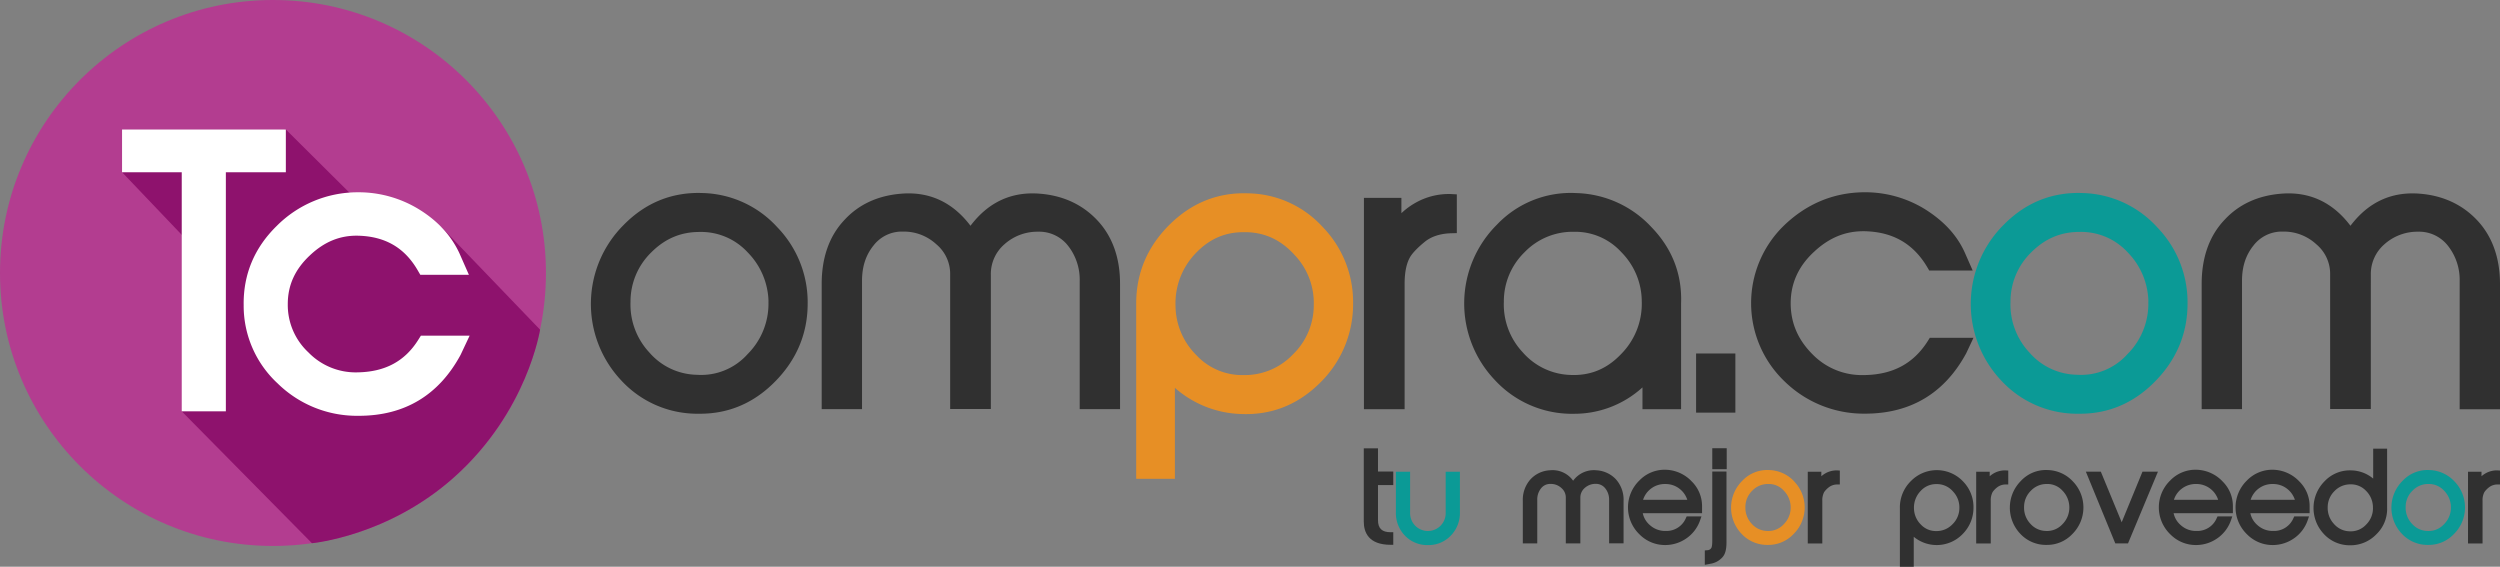 <svg xmlns="http://www.w3.org/2000/svg" viewBox="0 0 1144.78 259.51"><rect x="0" y="0" width="1144.78" height="259.51" fill="#808080" stroke="none"/><title>Recurso 5</title><g id="Capa_2" data-name="Capa 2"><g id="Capa_1-2" data-name="Capa 1"><circle cx="125" cy="125" r="125" style="fill:#b33d90"/><path d="M130.91,59.31l-75,19.57L88.63,113.2l-1.15,62.09-4.26,13.06,59.63,60.39s34.9-3.19,65.15-30.27c33.55-30,39.3-67.51,39.3-67.51L202.16,104,165.63,93.81Z" style="fill:#8e126d;fill-rule:evenodd"/><circle cx="124.58" cy="124.88" r="95" style="fill:none"/><path d="M55.89,59.31h75V78.88H103.42V188.35H83.22V78.88H55.89" style="fill:#fff"/><path d="M192.47,125.84l-1.2-2.06c-6-10.38-14.94-15.56-27.36-15.85-8.19-.17-15.36,2.75-21.94,8.95-6.86,6.4-10.19,13.7-10.19,22.34a29.67,29.67,0,0,0,9.46,22.16,30.15,30.15,0,0,0,22.41,9.13c12.55-.18,21.67-5,27.86-14.87l1.22-1.93h22.32l-4.13,8.77c-10,18.53-25.72,27.92-46.59,27.92h-.75a51.81,51.81,0,0,1-36.43-14.81,48.42,48.42,0,0,1-15.57-35.78c-.22-14.07,4.87-26.32,15.15-36.37a52.33,52.33,0,0,1,36.82-15.39,52.87,52.87,0,0,1,28.62,8c8.43,5.24,14.56,12,18.24,20l4.3,9.77" style="fill:#fff"/><path d="M355.88,104a47.77,47.77,0,0,0-34.25-15.61c-13.89-.49-26,4.41-36,14.57a51.09,51.09,0,0,0-1.17,71.22,47.34,47.34,0,0,0,34.23,15.27l1.94,0c13,0,24.45-4.85,34-14.44,10.1-10.09,15.21-22.22,15.21-36A49.37,49.37,0,0,0,355.88,104Zm-4,34.09a32.6,32.6,0,0,1-9.57,24.09,28.44,28.44,0,0,1-23.22,9.44h-.05a29.47,29.47,0,0,1-21.68-10.2,32.16,32.16,0,0,1-8.64-23.17,31.41,31.41,0,0,1,9.5-22.68c6.29-6.29,13.49-9.35,22.06-9.35a28.93,28.93,0,0,1,22.05,9.3A33.06,33.06,0,0,1,351.91,138.07Z" style="fill:#303030"/><path d="M502.22,100.61c-6.7-7-15.44-11.06-26-11.91-13-1.08-23.62,3.85-31.82,14.68-8.19-10.84-18.91-15.77-31.8-14.68-10.6.86-19.29,4.87-25.81,11.9-7,7.33-10.53,17.24-10.53,29.45v57.3h18.47V128.62c0-6.51,1.72-11.8,5.25-16.18a16.37,16.37,0,0,1,13.49-6.39,21.88,21.88,0,0,1,15.29,5.81,17.65,17.65,0,0,1,6.33,14v61.44h18.63V125.91a18,18,0,0,1,6.16-14,22.63,22.63,0,0,1,15.45-5.81A16.75,16.75,0,0,1,489,112.44a25.1,25.1,0,0,1,5.41,16.18v58.73h18.47v-57.3C512.92,118,509.32,108,502.22,100.61Z" style="fill:#303030"/><path d="M605.54,103.8a47.14,47.14,0,0,0-34.06-15.27c-13.84-.5-26,4.4-36.15,14.57-10,10-15.05,22.06-15.05,35.88v80.26H538V177.59a48,48,0,0,0,30.6,12c13.85.51,25.91-4.35,36-14.43a50.3,50.3,0,0,0,15-36.34A49.37,49.37,0,0,0,605.54,103.8Zm-3.95,35.93a31.41,31.41,0,0,1-9.66,22.68,30.37,30.37,0,0,1-22.47,9.34,28.69,28.69,0,0,1-21.79-9.29,32.17,32.17,0,0,1-9.39-22.57,33,33,0,0,1,9.38-24.07c6.11-6.38,13.23-9.5,21.7-9.5.57,0,1.14,0,1.71,0h0c8.5.29,15.59,3.68,21.68,10.37A31.93,31.93,0,0,1,601.59,139.73Z" style="fill:#e78f25"/><path d="M664.26,88.85a31,31,0,0,0-15.54,3.71,32.41,32.41,0,0,0-7,5.06v-7H624.56v96.75h18.63v-57.3c0-5.45.85-9.55,2.59-12.49.8-1.3,2.58-3.52,6.53-6.76,3-2.49,7.06-3.82,11.93-4l2.86-.08V89Z" style="fill:#303030"/><path d="M756.21,104a48.64,48.64,0,0,0-34.54-15.59,46.56,46.56,0,0,0-36.15,14.41,50.88,50.88,0,0,0-1,71.22,48,48,0,0,0,34.08,15.43l1.82,0a46.31,46.31,0,0,0,31.69-12.08v10h17.68V138.93C770.28,125.57,765.71,113.79,756.21,104Zm-4.43,34a32.7,32.7,0,0,1-9.55,24.23c-6.5,6.8-14.14,9.88-23.23,9.46a30.23,30.23,0,0,1-21.73-10.37,32,32,0,0,1-8.64-23.16h0a31.33,31.33,0,0,1,9.5-22.68,30.55,30.55,0,0,1,22.63-9.34,28.51,28.51,0,0,1,21.63,9.29A32.13,32.13,0,0,1,751.78,137.91Z" style="fill:#303030"/><rect x="776.66" y="161.87" width="17.99" height="27.08" style="fill:#303030"/><path d="M883.68,154.69l-.87,1.38c-6.54,10.41-16.11,15.54-29.28,15.68a31.6,31.6,0,0,1-23.55-9.5c-6.71-6.72-10-14.38-10-23.43s3.59-17,10.7-23.52c6.76-6.34,14.14-9.42,22.53-9.42h.59c13,.29,22.39,5.71,28.78,16.57l.85,1.44h19.89l-3.57-8.12c-3.51-7.86-9.4-14.33-18-19.8a52.21,52.21,0,0,0-28.36-7.93c-13.94.17-26.25,5.33-36.62,15.36a49.53,49.53,0,0,0,.51,71.34,51.84,51.84,0,0,0,36.12,14.68H854c20.83,0,36.43-9.31,46.37-27.69l3.31-7.05Z" style="fill:#303030"/><path d="M987.74,104a47.77,47.77,0,0,0-34.25-15.61c-13.88-.49-26,4.41-36,14.57a51.09,51.09,0,0,0-1.17,71.22,47.34,47.34,0,0,0,34.23,15.27l1.94,0c13,0,24.45-4.85,34-14.44,10.09-10.09,15.21-22.22,15.21-36A49.37,49.37,0,0,0,987.74,104Zm-4,34.09a32.6,32.6,0,0,1-9.57,24.09A28.51,28.51,0,0,1,951,171.6h-.05a29.47,29.47,0,0,1-21.68-10.2,32.16,32.16,0,0,1-8.64-23.17,31.41,31.41,0,0,1,9.5-22.68c6.29-6.29,13.49-9.35,22.06-9.35a28.89,28.89,0,0,1,22.05,9.3A33.06,33.06,0,0,1,983.77,138.07Z" style="fill:#0b9a96"/><path d="M1134.08,100.61c-6.7-7-15.44-11.06-25.95-11.91-13-1.08-23.62,3.85-31.82,14.68-8.19-10.84-18.9-15.77-31.8-14.68-10.6.86-19.29,4.87-25.81,11.9-7,7.33-10.53,17.24-10.53,29.45v57.3h18.47V128.62c0-6.51,1.72-11.8,5.25-16.18a16.37,16.37,0,0,1,13.49-6.39,21.88,21.88,0,0,1,15.29,5.81,17.65,17.65,0,0,1,6.33,14v61.44h18.63V125.91a18,18,0,0,1,6.16-14,22.63,22.63,0,0,1,15.45-5.81,16.75,16.75,0,0,1,13.66,6.39,25.15,25.15,0,0,1,5.41,16.18v58.73h18.47v-57.3C1144.78,118,1141.18,108,1134.08,100.61Z" style="fill:#303030"/><path d="M638,222.12v-6.19h-7V205.3h-6.51v33.52c0,4.86,2.13,10.65,12.31,10.65H638v-5.76H636.8c-4,0-5.8-1.72-5.8-5.58v-16Z" style="fill:#303030"/><path d="M662,216v19a8.15,8.15,0,0,1-16.3,0V216h-6.51v18.56a14.91,14.91,0,0,0,4.14,10.72,14.16,14.16,0,0,0,10.52,4.32,14,14,0,0,0,10.47-4.32,14.74,14.74,0,0,0,4.19-10.72V216Z" style="fill:#0b9a96"/><path d="M739.88,219.4a13.27,13.27,0,0,0-8.84-4.05,11.73,11.73,0,0,0-10.68,4.78,11.57,11.57,0,0,0-10.67-4.78,13,13,0,0,0-8.78,4.05,14,14,0,0,0-3.59,10v19.42h6.61V228.94a8.1,8.1,0,0,1,1.71-5.29,5.29,5.29,0,0,1,4.36-2.06,7.12,7.12,0,0,1,5,1.89,5.69,5.69,0,0,1,2,4.55v20.8h6.66V228a5.8,5.8,0,0,1,2-4.55,7.36,7.36,0,0,1,5-1.89,5.4,5.4,0,0,1,4.41,2.06,8.19,8.19,0,0,1,1.76,5.29v19.89h6.62V229.41A14,14,0,0,0,739.88,219.4Z" style="fill:#303030"/><path d="M779.39,231.6a15.79,15.79,0,0,0-4.66-11.08,17,17,0,0,0-11.37-5.39,16.08,16.08,0,0,0-12.72,4.94,17.14,17.14,0,0,0,.11,24.63,16.4,16.4,0,0,0,11.7,4.88h.22a17,17,0,0,0,9.7-3.16,16.63,16.63,0,0,0,6.2-8.39l.55-1.58h-6.76l-.32.68a9.64,9.64,0,0,1-9.25,6,10.45,10.45,0,0,1-7.27-2.66,9.85,9.85,0,0,1-3.28-5.48h27.15Zm-6.76-2.74H752.38a10.42,10.42,0,0,1,10.25-7.22,10.31,10.31,0,0,1,6.78,2.44A10.44,10.44,0,0,1,772.63,228.86Z" style="fill:#303030"/><path d="M784.07,247.64c0,2.33-.32,3.07-.42,3.24a2.18,2.18,0,0,1-1.9,1.07l-1.1.09v6.6l2.54-.48a9.25,9.25,0,0,0,5.59-3.05c1.21-1.34,1.8-3.54,1.8-6.73V215.93h-6.51Z" style="fill:#303030"/><rect x="784.07" y="205.25" width="6.61" height="9.6" style="fill:#303030"/><path d="M821.67,220.53A16.29,16.29,0,0,0,810,215.24a15.7,15.7,0,0,0-12.21,4.94,17.32,17.32,0,0,0-.4,24.16A16,16,0,0,0,809,249.52h.68a15.81,15.81,0,0,0,11.54-4.9,17.14,17.14,0,0,0,.41-24.1Zm-12.07,1.1a9.19,9.19,0,0,1,7.23,3.05,10.94,10.94,0,0,1,3.14,7.43,10.72,10.72,0,0,1-3.15,7.92,9.5,9.5,0,0,1-7.62,3.1h0a9.66,9.66,0,0,1-7.12-3.35,10.58,10.58,0,0,1-2.84-7.62,10.31,10.31,0,0,1,3.12-7.45A9.82,9.82,0,0,1,809.6,221.63Z" style="fill:#e78f25"/><path d="M841.33,215.4a10.44,10.44,0,0,0-5.32,1.27,11.44,11.44,0,0,0-2,1.41V216H827.8v32.85h6.66V229.41a8,8,0,0,1,.84-4.07,10,10,0,0,1,2.14-2.21,6.27,6.27,0,0,1,3.88-1.28l1.16,0v-6.38Z" style="fill:#303030"/><path d="M898.92,220.47a16.55,16.55,0,0,0-23.84-.23,16.84,16.84,0,0,0-5.1,12.38v26.89h6.35V245.8a16.49,16.49,0,0,0,22.25-1.12,17,17,0,0,0,5.1-12.32A16.76,16.76,0,0,0,898.92,220.47Zm-12.25,22.71a9.42,9.42,0,0,1-7.15-3.05,10.61,10.61,0,0,1-3.09-7.42,10.87,10.87,0,0,1,3.09-7.92,9.48,9.48,0,0,1,7.12-3.12l.56,0h0a9.7,9.7,0,0,1,7.12,3.4,10.5,10.5,0,0,1,2.9,7.56,10.35,10.35,0,0,1-3.18,7.46A10,10,0,0,1,886.67,243.18Z" style="fill:#303030"/><path d="M918.42,215.4a10.37,10.37,0,0,0-5.31,1.27,11.09,11.09,0,0,0-2,1.41V216h-6.19v32.85h6.67V229.41a8,8,0,0,1,.84-4.07,9.71,9.71,0,0,1,2.14-2.21,6.26,6.26,0,0,1,3.87-1.28l1.17,0v-6.38Z" style="fill:#303030"/><path d="M949.27,220.53a16.25,16.25,0,0,0-11.62-5.29,15.62,15.62,0,0,0-12.22,4.94,17.34,17.34,0,0,0-.39,24.16,16,16,0,0,0,11.61,5.18h.67a15.85,15.85,0,0,0,11.55-4.9,17.15,17.15,0,0,0,.4-24.1Zm-12.07,1.1a9.21,9.21,0,0,1,7.23,3.05,10.85,10.85,0,0,1,3.14,7.43,10.68,10.68,0,0,1-3.14,7.92,9.57,9.57,0,0,1-7.62,3.1h0a9.69,9.69,0,0,1-7.12-3.35,10.58,10.58,0,0,1-2.84-7.62,10.31,10.31,0,0,1,3.12-7.45A9.83,9.83,0,0,1,937.2,221.63Z" style="fill:#303030"/><polygon points="981.07 215.98 971.55 239.15 961.99 215.98 955.14 215.98 968.62 248.83 974.44 248.83 988.15 215.98 981.07 215.98" style="fill:#303030"/><path d="M1022.47,231.6a15.79,15.79,0,0,0-4.66-11.08,17,17,0,0,0-11.37-5.39,16.08,16.08,0,0,0-12.72,4.94,17.13,17.13,0,0,0,.12,24.63,16.37,16.37,0,0,0,11.69,4.88h.22a17,17,0,0,0,9.7-3.16,16.71,16.71,0,0,0,6.21-8.39l.54-1.58h-6.76l-.32.68a9.63,9.63,0,0,1-9.25,6,10.3,10.3,0,0,1-7.27-2.66,9.91,9.91,0,0,1-3.28-5.48h27.15Zm-6.76-2.74H995.47a10.09,10.09,0,0,1,3.31-4.87,10.51,10.51,0,0,1,6.72-2.36h.21a10.43,10.43,0,0,1,10,7.22Z" style="fill:#303030"/><path d="M1057.6,231.6a15.75,15.75,0,0,0-4.66-11.08,17,17,0,0,0-11.37-5.39,16.16,16.16,0,0,0-12.72,4.94,17.13,17.13,0,0,0,.12,24.63,16.37,16.37,0,0,0,11.69,4.88h.22a17,17,0,0,0,9.7-3.16,16.71,16.71,0,0,0,6.21-8.39l.54-1.58h-6.75l-.33.68a9.64,9.64,0,0,1-9.25,6,10.35,10.35,0,0,1-7.27-2.66,9.91,9.91,0,0,1-3.28-5.48h27.15Zm-6.75-2.74H1030.6a10.39,10.39,0,0,1,10.24-7.22,10.31,10.31,0,0,1,6.78,2.44A10.43,10.43,0,0,1,1050.85,228.86Z" style="fill:#303030"/><path d="M1086.71,205.46v13.69a16.11,16.11,0,0,0-10-3.75,15.86,15.86,0,0,0-12.22,4.94,17.34,17.34,0,0,0-.39,24.16,16.09,16.09,0,0,0,11.61,5.19h.65a16.39,16.39,0,0,0,11.67-4.9,16.1,16.1,0,0,0,5.06-12.25V205.46Zm-10.48,16.33a9.48,9.48,0,0,1,7.29,3.05,10.68,10.68,0,0,1,3.08,7.45,10.44,10.44,0,0,1-3.09,7.9,9.56,9.56,0,0,1-7.62,3.1h0a9.69,9.69,0,0,1-7.12-3.35,10.69,10.69,0,0,1-2.89-7.62,10.35,10.35,0,0,1,3.12-7.46A10,10,0,0,1,1076.23,221.79Z" style="fill:#303030"/><path d="M1124,220.53a16.25,16.25,0,0,0-11.62-5.29,15.7,15.7,0,0,0-12.21,4.94,17.32,17.32,0,0,0-.4,24.16,16,16,0,0,0,11.61,5.18h.67a15.84,15.84,0,0,0,11.55-4.9,17.13,17.13,0,0,0,.4-24.1Zm-12.06,1.1a9.36,9.36,0,0,1,7.23,3.05,10.94,10.94,0,0,1,3.14,7.43,10.72,10.72,0,0,1-3.15,7.92,9.5,9.5,0,0,1-7.62,3.1h0a9.66,9.66,0,0,1-7.12-3.35,10.58,10.58,0,0,1-2.84-7.62,10.23,10.23,0,0,1,3.12-7.45A9.8,9.8,0,0,1,1111.9,221.63Z" style="fill:#0b9a96"/><path d="M1143.62,215.4a10.33,10.33,0,0,0-5.31,1.27,11.09,11.09,0,0,0-2,1.41V216h-6.18v32.85h6.66V229.41a8,8,0,0,1,.84-4.07,9.71,9.71,0,0,1,2.14-2.21,6.26,6.26,0,0,1,3.87-1.28l1.17,0v-6.38Z" style="fill:#303030"/></g></g></svg>